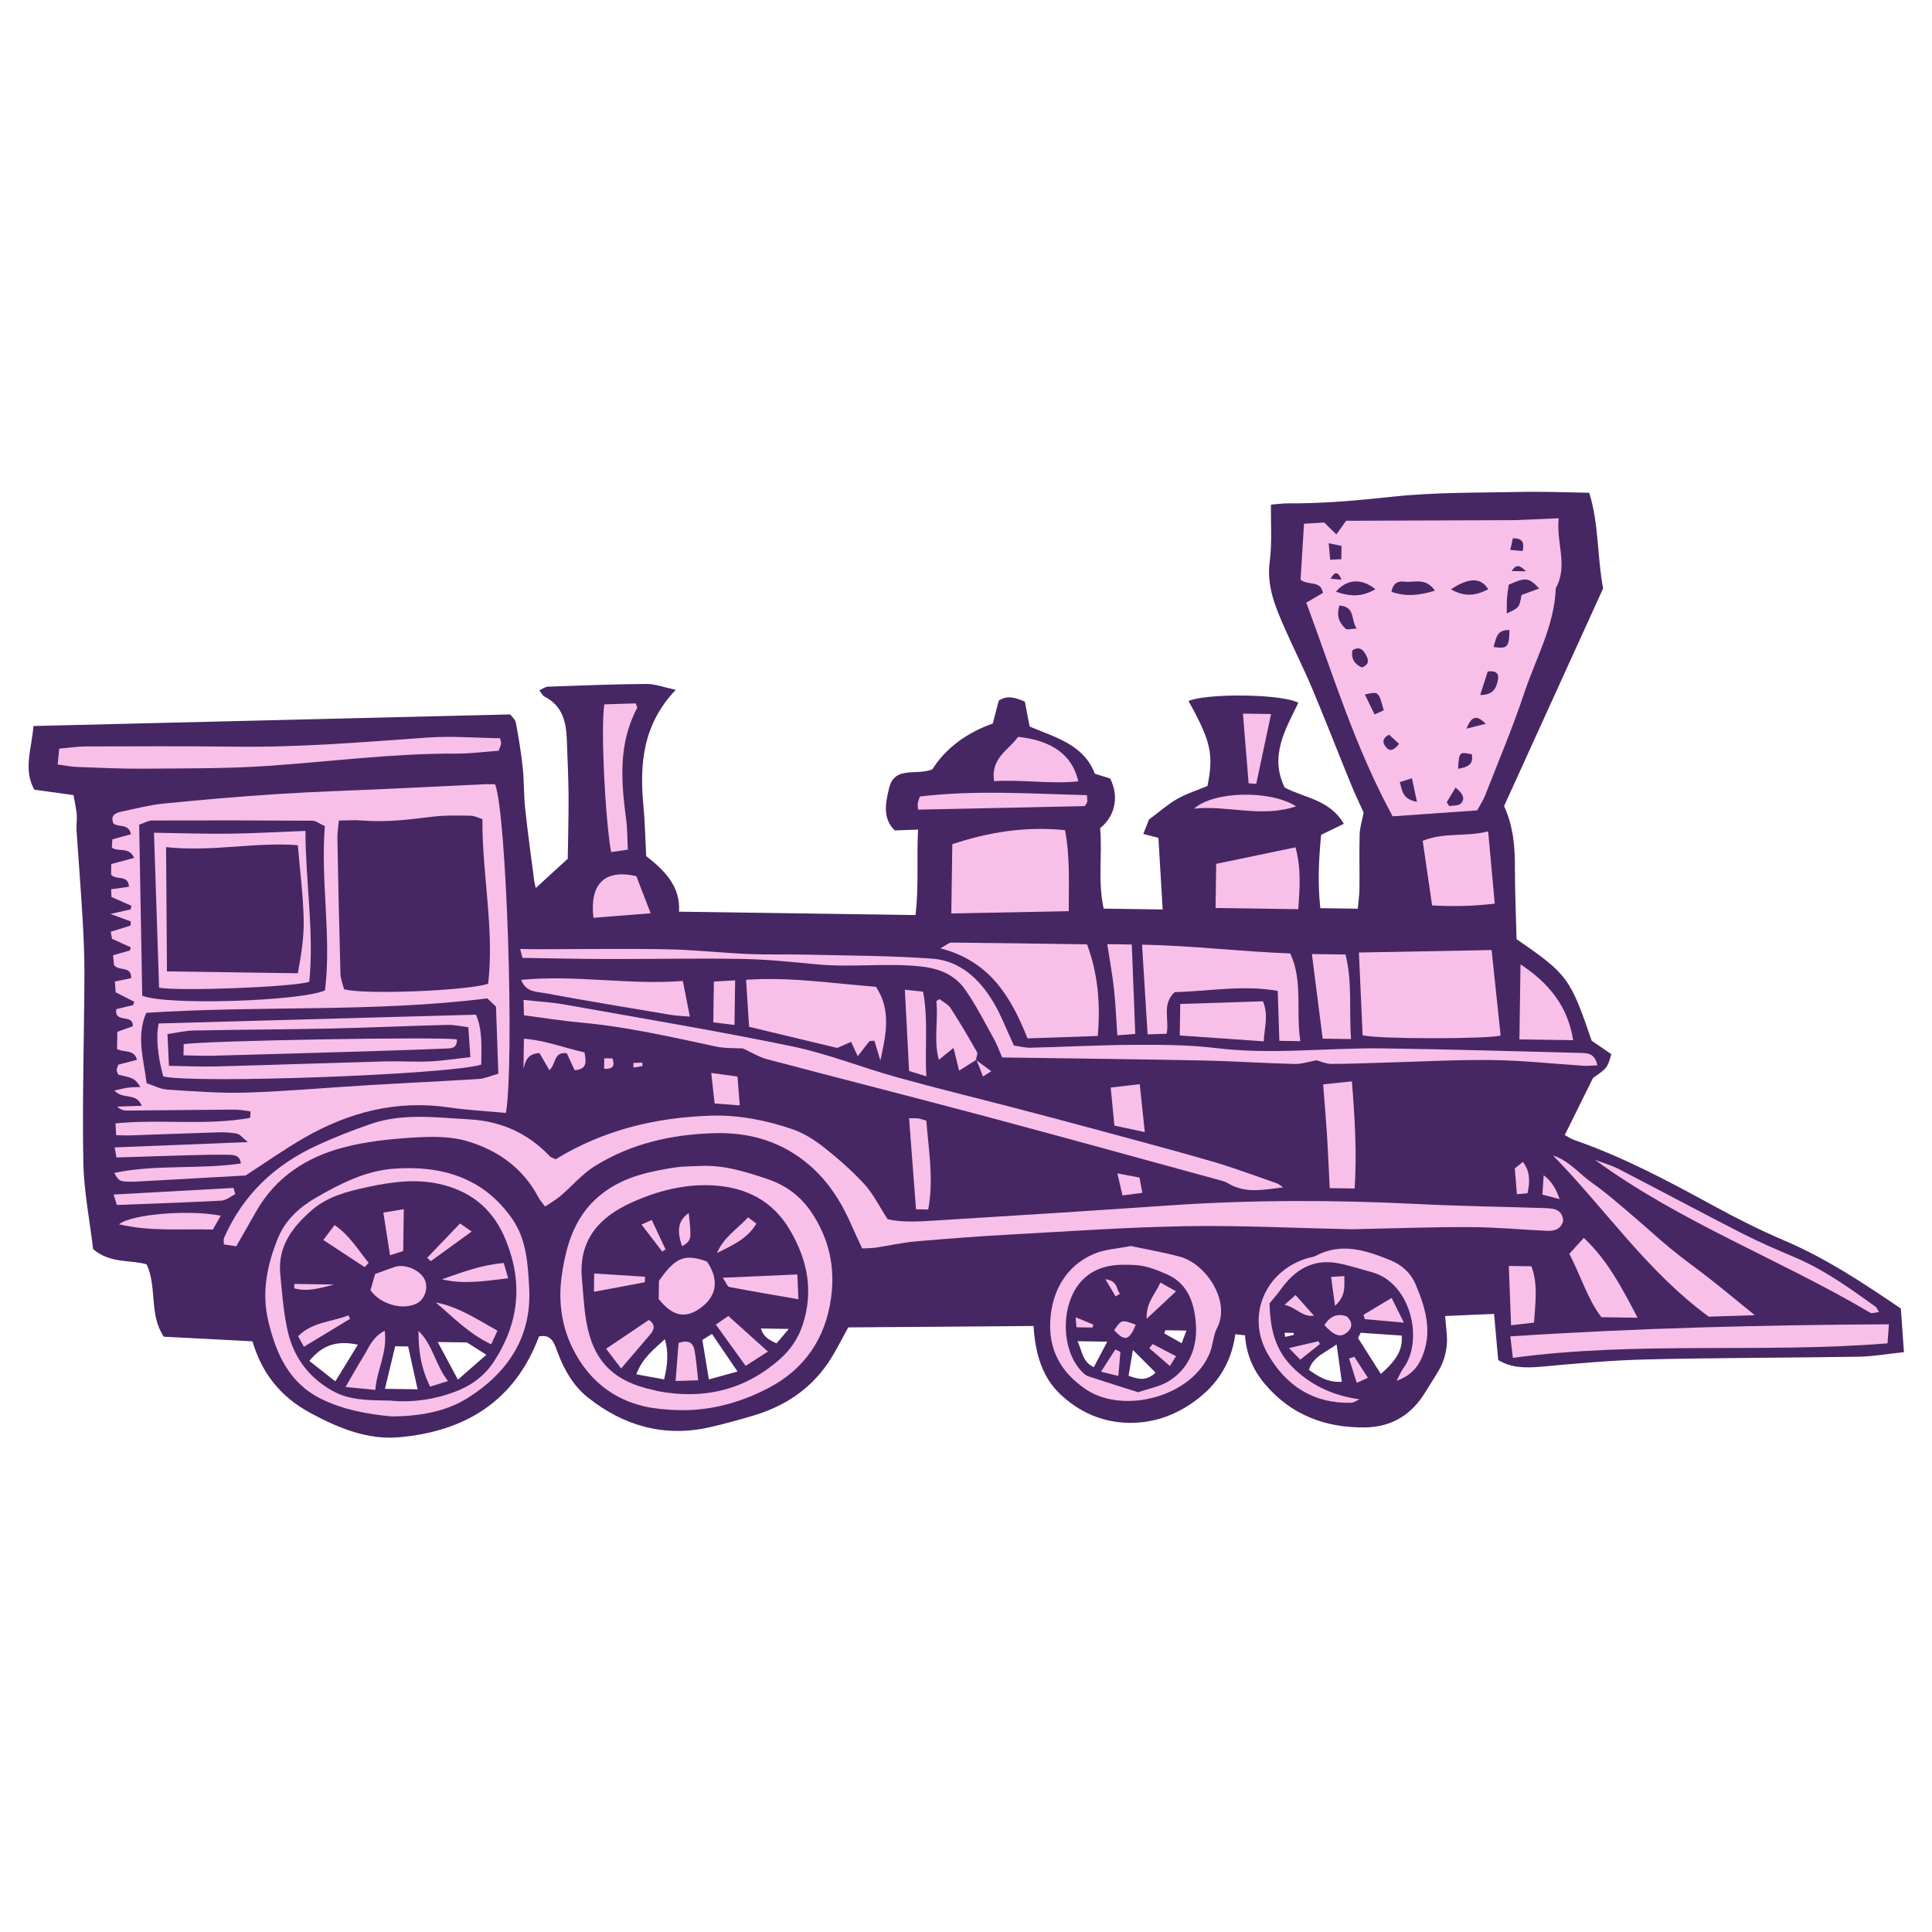 <svg version="1.1" id="svg" xmlns="http://www.w3.org/2000/svg" xmlns:xlink="http://www.w3.org/1999/xlink" x="0px" y="0px"
	 width="200px" height="200px" viewBox="0 0 200 200" enable-background="new 0 0 200 200" xml:space="preserve">
<path class="stroke" fill="#472664"  fill-rule="evenodd" clip-rule="evenodd" d="M196.775,135.46c-4.022-2.741-7.829-5.235-12.062-7.041
	c-2.515-1.071-4.968-2.308-7.368-3.618c-4.648-2.539-9.313-5.028-14.335-6.772c-0.419-0.146-0.797-0.409-1.026-0.529
	c0.964-1.948,1.84-3.717,2.922-5.905c1.499-1.06,1.499-1.06,1.895-2.468c-0.636-0.435-1.318-0.903-2.031-1.391
	c-2.214-6.487-2.505-6.888-7.776-10.51c-0.059-2.358-0.169-4.897-0.171-7.437c-0.002-2.127-0.146-4.209-1.122-6.345
	c3.396-7.461,6.842-15.034,10.254-22.534c-0.635-3.315-0.418-6.633-1.44-9.9c-2.448-0.036-4.755-0.137-7.059-0.087
	c-4.441,0.095-8.907,0.021-13.312,0.497c-3.638,0.393-7.253,0.715-10.906,0.69c-0.471-0.002-0.941,0.07-1.669,0.129
	c-0.029,2.034,0.124,3.996-0.13,5.906c-0.334,2.513,0.576,4.653,1.521,6.816c0.926,2.118,1.979,4.181,2.875,6.311
	c1.369,3.252,2.64,6.546,3.977,9.813c0.458,1.12,0.983,2.212,1.35,3.028c-0.186,0.971-0.398,1.612-0.414,2.258
	c-0.046,1.886,0.001,3.775-0.019,5.663c-0.007,0.64-0.108,1.278-0.177,2.035c-1.379-0.021-2.562-0.038-3.874-0.057
	c-0.286-2.624-0.155-5.141,0.086-7.594c0.823-0.399,1.508-0.731,2.349-1.138c-1.457-2.515-4.107-2.681-6.121-3.754
	c-1.61-3.281,0.091-6.039,1.412-8.775c-1.72-0.94-9.571-0.995-11.366-0.18c2.317,4.178,2.619,5.518,1.96,8.793
	c-1.032,0.431-2.147,0.778-3.139,1.343c-0.993,0.566-1.863,1.349-2.915,2.13c-0.158,0.4-0.369,0.933-0.59,1.489
	c0.593,0.155,1.043,0.272,1.563,0.407c0.148,2.484,0.293,4.896,0.443,7.415c-2.045-0.03-4.029-0.058-6.11-0.088
	c-0.626-2.859-0.119-5.655-0.366-8.333c1.573-1.237,1.973-3.316,1.039-5.137c-0.464-0.146-0.979-0.306-1.588-0.496
	c-1.154-3.056-4.151-3.767-6.75-4.888c-0.174-0.913-0.322-1.687-0.491-2.574c-0.978-0.412-1.82-0.702-2.705-0.099
	c-0.206,0.792-0.404,1.551-0.615,2.365c-2.649,0.939-4.844,2.502-6.255,4.74c-1.649,0.696-3.929-0.413-4.487,1.969
	c-0.346,1.479-0.712,3.104,0.599,4.359c0.838-0.03,1.535-0.054,2.406-0.085c-0.158,2.989,0.096,5.819-0.265,8.847
	c-8.216-0.119-16.24-0.233-24.481-0.352c0.164-2.568-1.428-4.227-3.399-5.755c-0.092-1.746-0.125-3.505-0.288-5.252
	c-0.401-4.286-0.068-8.365,3.347-11.959c-1.21-0.254-2.125-0.615-3.037-0.608c-3.406,0.024-6.811,0.163-10.216,0.284
	c-0.254,0.01-0.503,0.212-0.869,0.374c0.234,0.296,0.34,0.551,0.526,0.645c1.842,0.926,2.256,2.585,2.32,4.431
	c0.067,1.947,0.169,3.896,0.181,5.843c0.014,2.244-0.054,4.489-0.083,6.517c-1.198,1.097-2.214,2.028-3.309,3.031
	c-0.059-0.27-0.135-0.535-0.17-0.804c-0.319-2.473-0.665-4.943-0.93-7.424c-0.148-1.386-0.1-2.795-0.246-4.182
	c-0.166-1.568-0.418-3.131-0.712-4.681c-0.07-0.372-0.448-0.685-0.586-0.88c-16.522,0.402-32.868,0.799-49.359,1.201
	c-0.167,2.314-1.089,4.482,0.093,6.591c1.415,0.195,2.667,0.369,4.055,0.561c0.125,0.729,0.276,1.365,0.332,2.009
	c0.048,0.542-0.056,1.096-0.02,1.641c0.195,2.973,0.44,5.943,0.614,8.916c0.118,2.005,0.212,4.017,0.204,6.025
	c-0.028,6.454-0.229,12.91-0.114,19.361c0.055,3.079,0.673,6.148,1.015,9.048c1.784,1.529,3.816,1.072,5.544,1.577
	c1.097,2.374,0.22,5.164,1.771,7.489c3.027,0.156,6.043,0.314,9.178,0.476c0.991,3.355,2.941,5.756,5.95,7.392
	c2.9,1.576,5.939,2.825,9.2,2.544c6.79-0.585,11.988-3.685,14.514-10.436c1.346-0.296,1.605,0.799,1.932,1.659
	c0.684,1.803,1.619,3.46,3.117,4.649c3.724,2.958,7.937,4.16,12.66,3.082c1.54-0.352,3.067-0.775,4.581-1.231
	c3.383-1.023,6.13-2.932,7.998-5.984c0.598-0.977,1.112-2.004,1.724-3.114c6.379-0.049,12.741-0.098,19.187-0.147
	c0.158,2.745,0.849,5.259,2.76,7.062c1.926,1.816,4.312,2.926,7.087,2.964c2.269,0.032,4.312-0.593,6.206-1.813
	c2.686-1.729,4.393-4.111,4.829-7.361c0.417,0.049,0.704,0.082,1.006,0.117c0.128,1.945,0.838,3.59,2.042,5.021
	c2.696,3.204,6.225,4.546,10.326,4.512c2.543-0.022,4.58-1.088,6.014-3.217c0.51-0.758,0.964-1.552,1.458-2.319
	c0.857-1.331,1.198-2.778,1.027-4.351c-0.056-0.516-0.098-1.034-0.154-1.646c1.751-0.076,3.36-0.145,5.068-0.218
	c0.156,1.742,0.296,3.295,0.429,4.775c1.288,0.775,2.647,0.854,4.471,0.688c3.63-0.332,7.269-0.664,10.911-0.752
	c7.305-0.174,14.614-0.161,21.921-0.28c1.488-0.024,2.971-0.291,4.699-0.472C196.974,138.254,196.869,136.779,196.775,135.46z
	 M34.714,142.998c-0.953-0.75-1.771-1.394-2.686-2.114c1.36-1.677,2.876-2.135,5.021-1.685
	C36.256,140.489,35.549,141.639,34.714,142.998z M39.849,143.77c0.362-1.502,0.699-2.903,1.06-4.405
	c0.443,0.006,0.827,0.011,1.342,0.019c0.319,1.445,0.625,2.828,0.979,4.434C41.834,143.798,40.887,143.784,39.849,143.77z
	 M47.404,142.822c-0.727-1.356-1.336-2.492-2.091-3.897c1.145,0.017,1.95,0.027,3.018,0.042c0.432,0.275,1.092,0.694,2.013,1.279
	C49.342,141.124,48.492,141.868,47.404,142.822z M68.749,142.792c-1.013-0.184-1.868-0.339-2.873-0.523
	c0.607-1.675,1.819-2.591,2.957-3.641C69.226,140.022,69.108,141.32,68.749,142.792z M73.382,142.798
	c-0.245-1.485-0.457-2.769-0.674-4.084c0.341-0.216,0.583-0.369,0.993-0.629c0.832,1.225,1.633,2.402,2.646,3.894
	C75.221,142.29,74.436,142.506,73.382,142.798z M80.392,139.061c-0.767-0.345-1.358-0.658-1.624-1.533
	c0.975,0.014,1.774,0.026,2.886,0.042C81.112,138.211,80.753,138.634,80.392,139.061z M113.232,141.527
	c-1.219-0.578-1.169-1.604-1.685-2.683c1.176,0.017,1.947,0.028,3.077,0.044C114.095,139.89,113.677,140.683,113.232,141.527z
	 M116.83,142.415c0.13-0.78,0.255-1.522,0.447-2.667c0.932,0.932,1.611,1.61,2.345,2.344
	C118.659,143.014,117.835,142.78,116.83,142.415z M122.325,139.049c-0.671-0.38-1.238-0.699-1.804-1.019
	c0.04-0.107,0.081-0.213,0.12-0.32c0.685,0.009,1.369,0.019,2.182,0.031C122.652,138.191,122.531,138.51,122.325,139.049z
	 M133.029,138.397c-0.013-0.143-0.027-0.287-0.041-0.43c0.307,0.004,0.615,0.008,0.921,0.013c0.01,0.068,0.02,0.137,0.03,0.206
	C133.636,138.257,133.332,138.327,133.029,138.397z M135.495,141.804c0.448-1.38,1.636-1.732,2.87-2.628
	c0.211,1.516,0.367,2.631,0.539,3.864C137.498,143.129,136.511,142.536,135.495,141.804z M142.946,142.231
	c-0.848-1.333-1.605-2.525-2.363-3.719c0.091-0.181,0.182-0.363,0.272-0.545c1.349,0.093,2.697,0.184,4.251,0.291
	C145.25,139.966,144.252,141.065,142.946,142.231z"/>
<path fill-rule="evenodd" clip-rule="evenodd" fill="#f8bfe9" class="fill" d="M144.167,84.504c-3.913-7.184-6.181-14.698-8.942-22.114
	c0.628-0.371,1.182-0.694,1.726-1.015c-0.239-1.328-1.432-0.717-2.316-1.354c0.108-1.779,0.228-3.73,0.355-5.803
	c0.842-0.052,1.49-0.092,2.089-0.129c0.429,0.42,0.794,0.778,1.259,1.234c0.38-0.529,0.675-0.941,1.013-1.412
	c5.787-0.021,11.607-0.044,17.438-0.066c1.416-0.06,2.849-0.122,4.568-0.194c-0.283,2.551,1.003,4.896-0.302,7.232
	c-0.138,3.906-2.076,7.281-3.269,10.867c-1.189,3.573-2.665,7.053-4.035,10.566c-0.196,0.501-0.503,0.959-0.834,1.576
	C150.031,84.093,147.138,84.296,144.167,84.504z M159.338,60.921c-1.069-1.151-1.415-1.175-3.152-0.392
	c-0.061,0.453-0.145,0.921-0.179,1.393c-0.035,0.488-0.02,0.982-0.028,1.58c1.304-0.603,1.304-0.603,1.525-1.906
	C158.05,61.394,158.597,61.193,159.338,60.921z M148.545,61.147c-1-1.436-2.18-0.792-3.158-0.934
	c-0.604-0.087-1.18,0.107-1.343,1.048C145.499,61.776,146.89,61.656,148.545,61.147z M142.382,60.989
	c-1.47-1.18-2.996-1.03-4.082,0.262C139.662,61.723,140.913,61.867,142.382,60.989z M150.204,61.003
	c1.454,0.849,2.633,0.639,3.859-0.007C153.31,59.776,152.073,59.765,150.204,61.003z M138.667,62.682
	c-0.365,1.102-0.004,1.829,0.649,2.417c0.139,0.127,0.508-0.003,1.127-0.029C139.803,64.128,140.332,62.824,138.667,62.682z
	 M153.231,71.945c1.378,0.006,1.691-0.762,1.841-1.612c0.098-0.554-0.142-0.947-1.064-0.822
	C153.784,70.213,153.529,71.012,153.231,71.945z M143.241,73.537c-0.524-1.976-0.527-1.979-1.949-1.636
	c0.338,0.692,0.653,1.341,1.003,2.056C142.746,73.756,143,73.644,143.241,73.537z M156.255,65.22
	c-1.409-0.053-1.353,0.965-1.65,1.757C156.067,67.176,156.23,67.009,156.255,65.22z M146.684,83.009
	c-0.205-0.955-0.352-1.636-0.523-2.441c-0.534,0.168-0.841,0.265-1.254,0.396C145.178,81.801,145.101,82.704,146.684,83.009z
	 M139.999,67.314c-0.151,0.898,0.241,1.45,0.99,1.787c0.821-0.35,0.681-0.836,0.378-1.37
	C141.057,67.182,140.67,66.91,139.999,67.314z M150.94,79.583c1.039-0.165,1.62-0.471,1.416-1.501
	C151.052,77.821,151.052,77.821,150.94,79.583z M137.546,56.233c0.064,0.72,0.104,1.167,0.153,1.71
	c0.443-0.022,0.771-0.038,1.154-0.056c0.007-0.497,0.013-0.9,0.02-1.374C138.494,56.434,138.168,56.364,137.546,56.233z
	 M150.675,81.533c-0.333,0.555-0.62,1.033-0.906,1.513c0.087,0.134,0.174,0.268,0.261,0.4c0.402-0.074,0.931-0.015,1.18-0.251
	C151.661,82.766,151.559,82.22,150.675,81.533z M144.834,77.006c-0.395-0.364-0.741-0.682-1.046-0.962
	c-0.76,0.44-0.656,0.876-0.324,1.287C143.86,77.821,144.267,77.705,144.834,77.006z M157.622,57.042
	c0.226-1.011-0.116-1.318-1.009-1.318c-0.085,0.377-0.165,0.73-0.271,1.203C156.836,56.972,157.172,57.002,157.622,57.042z
	 M153.807,74.926c-0.997-0.988-1.467-0.774-2.001,0.503C152.589,75.231,153.079,75.109,153.807,74.926z M157.981,59.138
	c-0.657-0.625-1.021-0.773-1.498-0.021C156.979,59.124,157.339,59.129,157.981,59.138z M138.869,60.008
	c-0.311-0.78-0.667-0.947-1.118-0.098C138.211,59.951,138.54,59.979,138.869,60.008z"/>
<path fill-rule="evenodd" clip-rule="evenodd" fill="#f8bfe9" class="fill" d="M25.939,115.056c-0.548-0.067-1.096-0.194-1.643-0.19
	c-3.714,0.02-7.427,0.07-11.141,0.1c-0.336,0.003-0.673-0.072-1.017-0.411c0.787-0.026,1.572-0.051,2.533-0.083
	c-0.581-1.429-1.945-0.594-2.829-1.581c0.627-0.136,1.025-0.247,1.431-0.3c0.392-0.052,0.791-0.041,1.271-0.062
	c-0.618-0.891-0.618-0.891-2.298-1.28c-0.054-0.143-0.163-0.306-0.167-0.471c-0.004-0.169,0.096-0.341,0.167-0.565
	c0.625-0.163,1.258-0.328,1.938-0.505c-0.304-1.113-1.326-0.72-2.066-1.109c0.007-0.533,0.016-1.115,0.025-1.787
	c0.542-0.195,1.088-0.393,1.602-0.578c0.073-1.349-1.943-0.237-1.71-1.768c0.545-0.13,1.146-0.275,1.747-0.419
	c0.035-0.117,0.071-0.231,0.106-0.349c-0.593-0.303-1.186-0.604-1.918-0.979c-0.018-0.269-0.044-0.656-0.074-1.113
	c0.619-0.13,1.137-0.236,1.689-0.352c0.01-1.327-1.287-0.663-1.784-1.361c-0.022-0.218-0.055-0.564-0.098-1.001
	c0.632-0.181,1.187-0.339,1.74-0.499c0.033-0.109,0.066-0.219,0.1-0.327c-0.604-0.273-1.206-0.545-1.951-0.882
	c-0.022-0.131-0.071-0.406-0.126-0.728c0.73-0.228,1.384-0.433,2.039-0.637c0.013-0.144,0.026-0.288,0.039-0.431
	c-0.618-0.229-1.235-0.456-2.115-0.779c0.837-0.188,1.462-0.328,2.086-0.467c0.032-0.124,0.063-0.249,0.094-0.373
	c-0.649-0.287-1.298-0.572-2.068-0.912c-0.007-0.157-0.019-0.441-0.034-0.802c0.643-0.089,1.221-0.171,1.848-0.26
	c-0.093-1.292-1.321-0.642-1.853-1.251c0.004-0.329,0.01-0.727,0.016-1.102c0.816-0.219,1.534-0.411,2.376-0.636
	c-0.57-1.197-1.574-0.565-2.315-1.055c0.015-0.244,0.034-0.568,0.052-0.862c0.705-0.194,1.315-0.362,1.928-0.53
	c-0.254-1.16-1.283-0.669-1.82-1.122c-0.326-0.819,0.188-1.086,0.846-1.221c1.431-0.295,2.855-0.681,4.302-0.825
	c3.937-0.393,7.879-0.738,11.827-0.993c3.885-0.251,7.779-0.366,11.668-0.547c3.28-0.153,6.56-0.318,9.84-0.471
	c0.357-0.018,0.717,0.006,1.032,0.011c1.181,2.951,2.016,28.424,1.125,34.017c-1.96-0.184-3.945-0.28-5.903-0.569
	c-5.421-0.796-10.389,0.496-15.043,3.184c-1.992,1.149-3.877,2.482-6.012,3.863c-3.464,0.193-7.226,0.411-10.988,0.612
	c-0.607,0.032-1.23,0.065-1.822-0.039c-0.309-0.052-0.566-0.402-0.784-0.842c4.359-0.904,8.748-0.345,13.105-0.973
	c-0.066-0.854-0.71-0.895-1.301-0.904c-1.217-0.019-2.436,0.004-3.653,0.038c-2.611,0.07-5.222,0.16-7.921,0.243
	c-0.074-0.417-0.12-0.678-0.185-1.043c4.54-0.18,8.941-0.356,13.789-0.549c-0.575-0.463-0.822-0.813-1.126-0.874
	c-0.651-0.128-1.332-0.155-1.998-0.134c-2.981,0.088-5.962,0.211-8.944,0.312c-0.476,0.017-0.953-0.01-1.567-0.019
	c-0.024-0.412-0.043-0.74-0.07-1.223c4.688-0.462,9.367,0.259,13.939-0.572C25.906,115.5,25.922,115.278,25.939,115.056z
	 M50.534,101.836c0.657-5.61-0.626-11.227-0.595-17.039c-0.341-0.103-0.789-0.349-1.24-0.355c-1.333-0.021-2.683-0.055-4,0.111
	c-2.414,0.304-4.817,0.586-7.257,0.381c-0.756-0.064-1.523,0.003-2.363,0.01c-0.066,0.758-0.163,1.295-0.152,1.83
	c0.089,4.674,0.185,9.35,0.317,14.023c0.016,0.57,0.257,1.134,0.369,1.6C37.524,102.996,48.381,102.569,50.534,101.836z
	 M15.177,112.128c0.76,0.248,1.431,0.622,2.125,0.666c2.729,0.172,5.471,0.396,8.199,0.311c4.253-0.136,8.499-0.523,12.749-0.777
	c3.766-0.225,7.534-0.393,11.299-0.633c0.631-0.041,1.246-0.324,2.038-0.541c-0.082-2.36-0.16-4.578-0.242-6.95
	c-0.227-0.216-0.572-0.541-0.899-0.851c-11.744,1.468-23.513,0.72-35.311,1.495C14.079,107.328,14.888,109.669,15.177,112.128z
	 M14.407,85.373c0.108,6.074,0.213,11.946,0.317,17.701c2.482,1.029,16.349,0.58,18.921-0.547
	c0.684-5.631-0.477-11.311-0.015-17.006c-0.539-0.243-0.915-0.559-1.294-0.562c-5.533-0.037-11.065-0.041-16.599-0.021
	C15.347,84.938,14.956,85.186,14.407,85.373z"/>
<path fill-rule="evenodd" clip-rule="evenodd" fill="#f8bfe9" class="fill" d="M57.521,120.004c4.992-3.051,10.404-4.331,16.067-4.51
	c2.861-0.09,5.711,0.469,8.426,1.396c1.183,0.404,2.312,1.119,3.303,1.9c1.479,1.166,2.904,2.431,4.178,3.813
	c0.882,0.959,1.471,2.188,2.386,3.599c1.447,0.369,3.27,0.249,5.072,0.138c8.016-0.492,16.031-0.999,24.042-1.553
	c8.575-0.59,17.148-0.579,25.729-0.149c4.374,0.219,8.755,0.279,13.133,0.421c0.936,0.032,1.887,0.081,1.964,1.342
	c-0.272,0.92-0.979,1.048-1.748,1.012c-2.613-0.127-5.226-0.37-7.839-0.384c-3.712-0.021-7.424,0.122-11.135,0.196
	c-0.425,0.009-0.85,0.036-1.273,0.027c-5.66-0.119-11.324-0.409-16.981-0.317c-6.083,0.099-12.161,0.529-18.238,0.863
	c-3.277,0.18-6.552,0.426-9.821,0.712c-1.387,0.123-2.755,0.438-4.135,0.645c-0.413,0.062-0.836,0.053-1.398,0.084
	c-0.357-0.772-0.724-1.526-1.055-2.294c-1.025-2.376-2.356-4.537-4.327-6.259c-2.853-2.491-6.21-3.49-9.952-3.38
	c-4.395,0.13-8.584,1.069-12.338,3.406c-1.317,0.819-2.363,2.074-3.561,3.094c-0.472,0.402-1.025,0.711-1.589,1.095
	c-0.324-0.434-0.539-0.653-0.674-0.913c-1.589-3.061-4.23-4.92-7.394-5.856c-1.755-0.518-3.739-0.486-5.599-0.369
	c-2.42,0.151-4.879,0.405-7.214,1.022c-3.814,1.007-7.01,3.063-9.029,6.62c-0.662,1.164-1.328,2.323-2.064,3.613
	c-0.401-0.061-0.842-0.128-1.284-0.195c0.004-0.312-0.047-0.512,0.017-0.661c1.939-4.452,5.238-7.566,9.595-9.578
	c1.82-0.841,3.698-1.572,5.593-2.228c3.321-1.148,6.744-0.665,10.146-0.484c3.315,0.176,6.123,1.42,8.407,3.839
	C57.046,119.833,57.25,119.873,57.521,120.004z"/>
<path fill-rule="evenodd" clip-rule="evenodd" fill="#f8bfe9" class="fill" d="M72.323,120.708c2.482-0.158,4.776,0.558,7.102,1.337
	c2.02,0.677,3.542,1.868,4.66,3.578c1.717,2.628,2.382,5.49,1.957,8.672c-0.571,4.266-2.757,7.426-6.446,9.369
	c-2.785,1.464-5.854,2.351-9.087,2.317c-0.728-0.008-1.458-0.054-2.184-0.128c-4.227-0.426-7.297-2.67-9.102-6.389
	c-1.084-2.233-1.432-4.781-1.087-7.298c0.472-3.442,1.459-6.644,4.493-8.824c2.205-1.586,4.746-2.102,7.334-2.499
	C70.739,120.725,71.536,120.749,72.323,120.708z M60.215,132.104c0.155,1.571,0.212,3.161,0.482,4.711
	c0.719,4.112,2.833,6.21,6.971,7.084c0.179,0.037,0.353,0.096,0.532,0.13c4.721,0.868,8.946-0.144,12.566-3.361
	c1.109-0.986,1.904-2.188,2.361-3.63c1.085-3.425,0.468-6.56-1.305-9.625c-1.796-3.107-4.571-4.493-7.955-4.697
	c-2.956-0.18-5.814,0.559-8.506,1.778C62.124,125.963,59.986,128.225,60.215,132.104z"/>
<path fill-rule="evenodd" clip-rule="evenodd" fill="#f8bfe9" class="fill" d="M165.358,110.284c-0.599,0.022-1,0.071-1.396,0.046
	c-3.158-0.201-6.313-0.556-9.472-0.593c-3.833-0.045-7.667,0.173-11.5,0.276c-1.744,0.048-3.489,0.128-5.232,0.121
	c-0.514-0.003-1.025-0.254-1.471-0.373c-0.78,0.138-1.537,0.4-2.286,0.381c-3.162-0.079-6.321-0.296-9.483-0.36
	c-6.566-0.134-13.134-0.202-19.7-0.299c-0.301-0.003-0.601-0.008-1.073-0.015c-0.281-0.639-0.518-1.314-0.861-1.931
	c-0.974-1.742-1.871-3.544-3.024-5.163c-1.111-1.561-2.827-2.17-4.753-2.352c-3.505-0.333-7.016,0.139-10.518-0.191
	c-2.598-0.246-5.202-0.519-7.807-0.563c-4.666-0.08-9.335,0.02-14.002,0.01c-2.849-0.005-5.698-0.074-8.692-0.118
	c-0.025-0.096-0.097-0.366-0.245-0.922c0.739,0.01,1.321,0.027,1.902,0.026c4.438-0.003,8.878-0.074,13.314,0.007
	c2.792,0.052,5.578,0.369,8.371,0.487c2.052,0.088,4.11,0.019,6.164,0.069c4.31,0.104,8.628,0.099,12.924,0.414
	c2.861,0.21,4.867,2.099,6.298,4.477c0.81,1.345,1.363,2.844,2.145,4.513c0.469,0.064,1.104,0.242,1.735,0.228
	c3.589-0.083,7.176-0.284,10.763-0.299c2.796-0.012,5.618-0.004,8.386,0.335c5.788,0.709,11.555-0.042,17.327,0.035
	c6.815,0.091,13.629,0.298,20.442,0.469C164.316,109.019,165.095,109.001,165.358,110.284z"/>
<path fill-rule="evenodd" clip-rule="evenodd" fill="#f8bfe9" class="fill" d="M132.828,122.915c-1.979,0.236-3.905,0.676-5.695-0.419
	c-0.304-0.186-0.677-0.271-1.029-0.367c-8.037-2.195-16.067-4.422-24.118-6.571c-7.521-2.008-15.068-3.918-22.594-5.912
	c-0.829-0.22-1.589-0.702-2.492-1.111c-0.805-0.052-1.823,0.006-2.784-0.198c-4.636-0.988-9.251-2.057-13.99-2.481
	c-1.934-0.174-3.853-0.488-5.883-0.752c-0.019-0.609-0.032-1.051-0.048-1.595c1.524,0.168,2.911,0.242,4.267,0.484
	c7.849,1.399,15.716,2.71,23.521,4.321c3.675,0.76,7.208,2.186,10.837,3.195c4.042,1.125,8.12,2.116,12.18,3.174
	c2.588,0.675,5.173,1.354,7.755,2.053c4.225,1.144,8.459,2.26,12.664,3.478c2.272,0.658,4.493,1.497,6.73,2.271
	C132.396,122.57,132.603,122.769,132.828,122.915z"/>
<path fill-rule="evenodd" clip-rule="evenodd" fill="#f8bfe9" class="fill" d="M154.411,98.347c0.328,3.102,0.63,5.977,0.934,8.846
	c-1.084,0.369-12.556,0.397-14.286-0.019c-0.124-2.741-0.25-5.557-0.386-8.569C145.35,98.517,149.794,98.433,154.411,98.347z"/>
<path fill-rule="evenodd" clip-rule="evenodd" fill="#f8bfe9" class="fill" d="M40.571,146.628c-2.553-0.236-4.988-0.682-7.271-1.79
	c-3.416-1.659-4.746-4.77-5.542-8.15c-0.69-2.935-0.096-5.82,1.038-8.569c0.772-1.875,2.282-3.2,3.965-4.167
	c2.475-1.421,5.07-2.75,7.98-2.966c4.959-0.37,9.327,0.91,12.303,5.218c1.474,2.133,1.608,4.695,1.737,7.18
	c0.266,5.093-2.299,8.782-6.375,11.343C46.098,146.177,43.297,146.611,40.571,146.628z M40.421,144.99
	c2.146,0.219,4.659-0.075,7.074-1.075c1.505-0.624,2.738-1.59,3.626-2.952c2.573-3.942,3.048-8.064,1.276-12.5
	c-1.231-3.083-3.353-4.979-6.518-5.804c-2.676-0.699-5.323-0.32-7.946,0.25c-2.021,0.439-4.048,0.964-5.664,2.374
	c-1.989,1.733-3.524,3.735-3.257,6.58c0.175,1.874,0.322,3.765,0.697,5.604c0.57,2.799,2.052,4.982,4.616,6.462
	C36.135,144.973,38.038,144.948,40.421,144.99z"/>
<path fill-rule="evenodd" clip-rule="evenodd" fill="#f8bfe9" class="fill" d="M113.639,107.245c-2.368,0.082-4.708,0.161-7.27,0.249
	c-1.67-4.192-3.85-8.004-9.031-9.323c0.62-0.33,0.89-0.599,1.156-0.596c4.605,0.041,9.21,0.112,14.034,0.183
	C113.634,100.711,113.939,103.841,113.639,107.245z"/>
<path fill-rule="evenodd" clip-rule="evenodd" fill="#f8bfe9" class="fill" d="M98.479,94.562c0.036-2.51,0.068-4.737,0.103-7.171
	c3.76-1.253,7.579-1.868,11.671-1.453c0.525,2.774,0.382,5.465,0.383,8.388C106.56,94.405,102.642,94.481,98.479,94.562z"/>
<path fill-rule="evenodd" clip-rule="evenodd" fill="#f8bfe9" class="fill" d="M51.767,76.422c0.047,0.237,0.127,0.414,0.102,0.573
	c-0.036,0.226-0.15,0.44-0.256,0.725c-1.483,0.105-2.931,0.299-4.379,0.293c-6.521-0.03-12.981,0.822-19.47,1.27
	c-4.302,0.297-8.63,0.253-12.948,0.29c-2.312,0.019-4.625-0.099-6.937-0.184c-0.59-0.022-1.177-0.151-1.908-0.25
	c0.057-0.594,0.099-1.037,0.158-1.643c1.004-0.083,1.899-0.222,2.794-0.225c5.174-0.012,10.346-0.039,15.519,0.024
	c6.643,0.084,13.248-0.483,19.864-0.947C46.773,76.176,49.266,76.387,51.767,76.422z"/>
<path fill-rule="evenodd" clip-rule="evenodd" fill="#f8bfe9" class="fill" d="M121.604,102.703c-1.354,1.263-0.547,2.763-0.83,4.312
	c-0.562,0.018-1.176,0.037-1.974,0.061c-0.193-3.109-0.375-6.049-0.576-9.287c5.215,0.102,10.189,0.72,15.341,0.908
	c1.347,2.899,0.555,5.973,1.049,9.081c-0.823-0.011-1.436-0.02-2.175-0.03c-0.057-1.751-0.111-3.421-0.169-5.174
	C128.586,101.938,125.053,102.624,121.604,102.703z"/>
<path fill-rule="evenodd" clip-rule="evenodd" fill="#f8bfe9" class="fill" d="M90.004,107.778c-0.354,0.455-0.708,0.911-1.211,1.559
	c-0.259-0.561-0.437-0.942-0.688-1.484c-0.455,0.201-0.918,0.404-1.439,0.631c-2.933-0.705-5.935-1.425-9.12-2.191
	c-0.097-1.515-0.196-3.062-0.312-4.865c4.567-0.314,8.923,0.375,13.446,0.726c1.614,2.418,1.031,5.002,0.456,7.634
	c-0.207-0.685-0.412-1.372-0.618-2.058C90.348,107.745,90.175,107.762,90.004,107.778z"/>
<path fill-rule="evenodd" clip-rule="evenodd" fill="#f8bfe9" class="fill" d="M195.541,137.089c-0.062,0.854-0.1,1.357-0.145,1.974
	c-12.951,1.05-25.845-0.248-38.787,1.501c-0.094-0.813-0.161-1.382-0.259-2.223C169.457,137.478,182.403,137.161,195.541,137.089z"
	/>
<path fill-rule="evenodd" clip-rule="evenodd" fill="#f8bfe9" class="fill" d="M117.052,128.986c1.668,0.356,3.405,0.653,5.101,1.11
	c2.682,0.72,5.296,4.604,3.83,7.401c-0.381,0.728-0.401,1.637-0.695,2.422c-1.746,4.667-8.982,6.542-12.874,3.907
	c-2.734-1.852-3.881-4.255-3.684-7.205c0.198-2.951,1.579-5.547,4.499-6.813C114.366,129.317,115.692,129.265,117.052,128.986z
	 M117.825,144.124c1.145-0.398,2.253-0.587,3.141-1.132c2.107-1.294,2.97-3.46,2.84-5.765c-0.117-2.097-0.705-4.273-2.944-5.282
	c-1.041-0.469-2.178-0.917-3.295-0.984c-1.985-0.119-3.98-0.047-5.554,1.588c-2.237,2.326-2.264,7.214,0.044,9.5
	c0.17,0.167,0.367,0.349,0.585,0.421C114.354,143.033,116.076,143.569,117.825,144.124z"/>
<path fill-rule="evenodd" clip-rule="evenodd" fill="#f8bfe9" class="fill" d="M131.423,134.924c0.068,2.66,0.574,4.948,2.612,6.833
	c1.937,1.792,4.089,2.73,6.702,3.097c-0.291,0.127-0.581,0.356-0.875,0.362c-3.926,0.087-6.77-1.782-8.646-5.095
	c-2.221-3.918-0.26-8.519,4.088-9.863c0.289-0.09,0.615-0.104,0.876-0.242c2.668-1.431,5.198-0.59,7.725,0.431
	c1.247,0.503,2.155,1.346,2.676,2.594c1.03,2.462,1.745,4.954,0.568,7.578c-0.46,1.022-1.171,1.801-2.574,2.331
	c0.309-0.593,0.437-0.956,0.659-1.249c2.211-2.907,0.824-8.91-3.213-10.003c-1.17-0.316-2.326-0.706-3.514-0.929
	c-2.584-0.485-4.465,0.671-5.925,2.713C132.233,133.971,131.829,134.423,131.423,134.924z"/>
<path fill-rule="evenodd" clip-rule="evenodd" fill="#f8bfe9" class="fill" d="M181.657,136.148c-1.902,0.062-3.459,0.11-4.771,0.152
	c-6.456-4.744-10.75-11.213-16.121-16.686c1.665,0.531,2.734,1.918,4.093,2.871c1.441,1.009,2.764,2.19,4.112,3.327
	c1.347,1.136,2.63,2.347,3.994,3.461c1.365,1.117,2.808,2.14,4.194,3.231C178.537,133.591,179.886,134.711,181.657,136.148z"/>
<path fill-rule="evenodd" clip-rule="evenodd" fill="#f8bfe9" class="fill" d="M154.053,86.062c0.246,2.688,0.454,4.973,0.683,7.483
	c-2.134,0.258-4.21,0.305-6.486,0.187c-0.328-2.252-0.64-4.399-0.973-6.688C149.503,86.129,151.779,86.657,154.053,86.062z"/>
<path fill-rule="evenodd" clip-rule="evenodd" fill="#f8bfe9" class="fill" d="M125.9,89.426c2.769-0.577,5.373-1.12,8.211-1.711
	c0.592,2.149,0.445,4.204,0.285,6.404c-2.914-0.042-5.679-0.081-8.562-0.124C125.855,92.502,125.876,91.079,125.9,89.426z"/>
<path fill-rule="evenodd" clip-rule="evenodd" fill="#f8bfe9" class="fill" d="M70.685,101.546c0.254,1.286,0.463,2.349,0.728,3.69
	c-0.724-0.062-1.354-0.072-1.971-0.176c-4.379-0.734-8.761-1.456-13.126-2.265c-0.791-0.146-1.847-0.062-2.369-1.361
	C59.643,100.888,65.144,101.99,70.685,101.546z"/>
<path fill-rule="evenodd" clip-rule="evenodd" fill="#f8bfe9" class="fill" d="M165.119,120.072c0.82,0.312,1.679,0.547,2.454,0.947
	c4.256,2.2,8.478,4.466,12.743,6.648c1.782,0.912,3.626,1.708,5.472,2.487c3.05,1.29,5.708,3.209,8.372,5.12
	c0.128,0.092,0.187,0.282,0.355,0.554c-0.381,0.031-0.727,0.174-0.919,0.06C184.256,130.362,173.977,126.551,165.119,120.072z"/>
<path fill-rule="evenodd" clip-rule="evenodd" fill="#f8bfe9" class="fill" d="M64.994,87.955c-0.725,0.107-1.232,0.182-1.737,0.256
	c-0.635-3.676-1.077-12.987-0.696-15.297c1.067-0.035,2.18-0.068,3.248-0.101c0.089,0.263,0.188,0.404,0.151,0.473
	c-1.971,3.691-1.665,7.599-1.142,11.538C64.951,85.819,64.936,86.834,64.994,87.955z"/>
<path fill-rule="evenodd" clip-rule="evenodd" fill="#f8bfe9" class="fill" d="M130.821,107.801c-3.016-0.212-5.775-0.405-8.692-0.61
	c0.016-1.1,0.03-2.082,0.047-3.26c2.955-0.097,5.769-0.188,8.568-0.279C131.338,105.15,130.888,106.361,130.821,107.801z"/>
<path fill-rule="evenodd" clip-rule="evenodd" fill="#f8bfe9" class="fill" d="M140.232,123.033c-0.919-0.013-1.675-0.023-2.579-0.037
	c-0.092-1.841-0.162-3.577-0.271-5.309c-0.111-1.75-0.261-3.5-0.408-5.436c0.998-0.104,1.864-0.194,2.975-0.309
	C140.248,115.73,140.476,119.312,140.232,123.033z"/>
<path fill-rule="evenodd" clip-rule="evenodd" fill="#f8bfe9" class="fill" d="M139.853,107.563c-1.141-0.017-1.965-0.028-2.931-0.042
	c-0.371-2.911-0.733-5.747-1.116-8.758c1.238,0.018,2.294,0.033,3.48,0.049C140.002,101.608,139.649,104.487,139.853,107.563z"/>
<path fill-rule="evenodd" clip-rule="evenodd" fill="#f8bfe9" class="fill" d="M102.905,80.864c-0.365-2.429,1.551-3.229,2.484-4.585
	c3.491,0.363,5.626,1.87,6.234,4.605C108.722,81.186,105.873,80.686,102.905,80.864z"/>
<path fill-rule="evenodd" clip-rule="evenodd" fill="#f8bfe9" class="fill" d="M157.402,99.825c3.001,1.993,4.893,4.361,5.452,7.853
	c-1.947-0.028-3.713-0.053-5.564-0.08C157.328,104.97,157.363,102.542,157.402,99.825z"/>
<path fill-rule="evenodd" clip-rule="evenodd" fill="#f8bfe9" class="fill" d="M162.458,129.793c0.565-0.625,1.005-1.108,1.495-1.647
	c2.475,2.317,3.956,5.196,5.571,8.264c-1.313-0.019-2.427-0.035-3.751-0.054C164.351,134.485,163.645,132.089,162.458,129.793z"/>
<path fill-rule="evenodd" clip-rule="evenodd" fill="#f8bfe9" class="fill" d="M95.045,83.814c-0.021-0.289-0.062-0.469-0.041-0.643
	c0.02-0.173,0.099-0.339,0.219-0.715c5.72-0.692,11.494-0.288,17.294-0.143c0.021,0.346,0.055,0.518,0.033,0.685
	c-0.013,0.108-0.107,0.204-0.245,0.449C106.663,83.566,100.938,83.688,95.045,83.814z"/>
<path fill-rule="evenodd" clip-rule="evenodd" fill="#f8bfe9" class="fill" d="M67.353,94.542c-2.229,0.177-4.08,0.322-5.921,0.468
	c-0.403-3.514,1.155-5.062,4.44-4.312C66.288,91.779,66.76,93.002,67.353,94.542z"/>
<path fill-rule="evenodd" clip-rule="evenodd" fill="#f8bfe9" class="fill" d="M117.521,107.031c-0.717,0.055-1.229,0.094-1.857,0.144
	c-0.117-1.686-0.176-3.244-0.345-4.789c-0.164-1.497-0.441-2.982-0.696-4.647c0.909,0.013,1.648,0.022,2.54,0.036
	C117.282,100.871,117.399,103.879,117.521,107.031z"/>
<path fill-rule="evenodd" clip-rule="evenodd" fill="#f8bfe9" class="fill" d="M101.071,109.708c-0.563,0.357-1.127,0.712-1.785,1.127
	c-0.163-0.661-0.335-1.363-0.577-2.352c-0.648,0.524-1.042,0.842-1.524,1.23c-0.556-2.067-0.03-4.087-0.258-6.086
	c0.113-0.066,0.227-0.133,0.339-0.2c0.391,0.312,0.893,0.55,1.15,0.948c0.958,1.479,1.85,3.001,2.721,4.534
	c0.106,0.188-0.07,0.535-0.115,0.809L101.071,109.708z"/>
<path fill-rule="evenodd" clip-rule="evenodd" fill="#f8bfe9" class="fill" d="M156.425,137.192c-0.083-2.18-0.155-4.09-0.233-6.142
	c0.883,0.012,1.577,0.023,2.338,0.033c0.706,1.873,0.403,3.782,0.27,5.831C158.123,136.992,157.419,137.076,156.425,137.192z"/>
<path fill-rule="evenodd" clip-rule="evenodd" fill="#f8bfe9" class="fill" d="M95.891,111.421c-0.779-0.242-1.229-0.381-1.782-0.555
	c-0.144-2.767-0.287-5.506-0.438-8.407c0.72,0.075,1.234,0.129,1.883,0.197C96.106,105.53,95.728,108.343,95.891,111.421z"/>
<path fill-rule="evenodd" clip-rule="evenodd" fill="#f8bfe9" class="fill" d="M94.106,115.758c0.465,0.006,0.708-0.014,0.944,0.021
	c0.233,0.033,0.458,0.123,0.842,0.234c0.239,3.04,0.781,6.075,0.198,9.194c-0.45-0.006-0.783-0.011-1.264-0.019
	C94.587,122.053,94.353,118.997,94.106,115.758z"/>
<path fill-rule="evenodd" clip-rule="evenodd" fill="#f8bfe9" class="fill" d="M22.847,125.85c-0.324,0.572-0.556,0.979-0.812,1.434
	c-3.221-0.097-6.418,0.23-9.717-0.546C13.628,125.673,19.645,125.204,22.847,125.85z"/>
<path fill-rule="evenodd" clip-rule="evenodd" fill="#f8bfe9" class="fill" d="M24.358,123.612c-0.479,0.236-0.949,0.651-1.439,0.677
	c-3.575,0.192-7.153,0.307-10.82,0.449c-0.086-0.272-0.168-0.536-0.339-1.079c4.239-0.234,8.325-0.46,12.412-0.687
	C24.234,123.187,24.295,123.4,24.358,123.612z"/>
<path fill-rule="evenodd" clip-rule="evenodd" fill="#f8bfe9" class="fill" d="M134.175,83.471c-3.609,1.216-7.101-0.134-10.57,0.242
	C125.684,81.861,131.534,81.783,134.175,83.471z"/>
<path fill-rule="evenodd" clip-rule="evenodd" fill="#f8bfe9" class="fill" d="M117.987,112.233c0.18,1.709,0.334,3.18,0.521,4.962
	c-1.222-0.26-2.127-0.453-3.146-0.671c-0.13-1.335-0.25-2.565-0.383-3.941C116.016,112.463,116.839,112.368,117.987,112.233z"/>
<path fill-rule="evenodd" clip-rule="evenodd" fill="#f8bfe9" class="fill" d="M128.668,73.874c0.87,0.012,1.803,0.026,2.913,0.042
	c-0.514,2.422-1.014,4.777-1.534,7.229c-0.24-0.017-0.572-0.042-0.792-0.057C129.056,78.626,128.866,76.309,128.668,73.874z"/>
<path fill-rule="evenodd" clip-rule="evenodd" fill="#f8bfe9" class="fill" d="M59.486,110.786c-0.288-0.624-0.559-1.209-0.808-1.748
	c-1.38-0.219-1.097,1.144-1.81,1.739c-0.363-0.626-0.695-1.201-1.018-1.757c-1.18,0.03-1.458,0.766-1.66,1.628
	c0.015-0.976,0.028-1.952,0.045-3.123c2.248,0.174,4.203,0.963,6.277,1.422C60.65,109.843,60.864,110.686,59.486,110.786z"/>
<path fill-rule="evenodd" clip-rule="evenodd" fill="#f8bfe9" class="fill" d="M73.841,105.834c0.022-1.507,0.04-2.765,0.06-4.228
	c0.68-0.038,1.362-0.075,2.2-0.122c-0.023,1.605-0.043,3.027-0.066,4.622C75.318,106.017,74.689,105.939,73.841,105.834z"/>
<path fill-rule="evenodd" clip-rule="evenodd" fill="#f8bfe9" class="fill" d="M76.345,111.445c0.081,1.025,0.149,1.895,0.235,2.985
	c-0.946-0.074-1.688-0.131-2.604-0.201c-0.114-1.031-0.215-1.945-0.349-3.157C74.696,111.22,75.474,111.325,76.345,111.445z"/>
<path fill-rule="evenodd" clip-rule="evenodd" fill="#f8bfe9" class="fill" d="M141.147,136.107c0.896-0.537,1.792-1.072,2.915-1.743
	c0.416,0.838,0.759,1.53,1.268,2.555c-1.606-0.142-2.824-0.249-4.042-0.358C141.24,136.41,141.194,136.258,141.147,136.107z"/>
<path fill-rule="evenodd" clip-rule="evenodd" fill="#f8bfe9" class="fill" d="M118.254,123.482c-0.73,0.096-1.337,0.176-2.056,0.271
	c-0.177-0.767-0.317-1.375-0.527-2.289c0.902,0.174,1.562,0.301,2.292,0.442C118.061,122.434,118.142,122.871,118.254,123.482z"/>
<path fill-rule="evenodd" clip-rule="evenodd" fill="#f8bfe9" class="fill" d="M137.095,137.172c0.632-0.954,1.38-1.252,2.353-0.882
	c0.591,0.594,0.583,1.181-0.054,1.681C138.731,138.49,138.103,138.266,137.095,137.172z"/>
<path fill-rule="evenodd" clip-rule="evenodd" fill="#f8bfe9" class="fill" d="M157.032,123.626c-0.077-0.925-0.146-1.753-0.223-2.672
	c0.24-0.193,0.503-0.404,0.838-0.675c0.776,1.026,0.738,2.054,0.483,3.241C157.793,123.553,157.473,123.584,157.032,123.626z"/>
<path fill-rule="evenodd" clip-rule="evenodd" fill="#f8bfe9" class="fill" d="M138.198,135.182c-0.166-1.244-0.274-2.046-0.401-2.994
	c0.505-0.035,0.87-0.059,1.367-0.092C139.161,133.174,139.343,134.14,138.198,135.182z"/>
<path fill-rule="evenodd" clip-rule="evenodd" fill="#f8bfe9" class="fill" d="M134.113,134.063c0.7,0.784,1.243,1.391,1.915,2.144
	c-1.283,0.146-1.829-0.878-3.054-1.13C133.483,134.623,133.714,134.418,134.113,134.063z"/>
<path fill-rule="evenodd" clip-rule="evenodd" fill="#f8bfe9" class="fill" d="M136.642,139.126c-0.639,0.51-1.276,1.018-2.041,1.627
	c-0.352-0.361-0.64-0.659-1.164-1.201c1.229-0.286,2.137-0.498,3.044-0.709C136.534,138.937,136.588,139.031,136.642,139.126z"/>
<path fill-rule="evenodd" clip-rule="evenodd" fill="#f8bfe9" class="fill" d="M140.196,140.45c0.446,0.688,0.891,1.376,1.407,2.174
	c-0.386,0.177-0.68,0.311-1.154,0.529c-0.29-0.923-0.542-1.722-0.794-2.521C139.834,140.571,140.015,140.511,140.196,140.45z"/>
<path fill-rule="evenodd" clip-rule="evenodd" fill="#f8bfe9" class="fill" d="M161.448,124.128c-0.772-0.201-1.22-0.317-1.779-0.462
	c0.04-0.607,0.077-1.17,0.133-2.005C160.659,122.326,161.065,123.038,161.448,124.128z"/>
<path fill-rule="evenodd" clip-rule="evenodd" fill="#f8bfe9" class="fill" d="M62.537,110.64c0.006-0.434,0.01-0.72,0.016-1.087
	c0.305,0.005,0.573,0.008,0.848,0.013C63.648,110.297,63.523,110.691,62.537,110.64z"/>
<path fill-rule="evenodd" clip-rule="evenodd" fill="#f8bfe9" class="fill" d="M101.024,109.718c0.486,0.361,0.974,0.722,1.59,1.177
	c-0.406,0.258-0.587,0.373-0.855,0.543c-0.244-0.633-0.455-1.187-0.678-1.735C101.071,109.708,101.024,109.718,101.024,109.718z"/>
<path fill-rule="evenodd" clip-rule="evenodd" fill="#f8bfe9" class="fill" d="M65.569,110.034c0.304-0.012,0.608-0.024,0.912-0.036
	c0.013,0.12,0.027,0.241,0.04,0.36c-0.314,0.052-0.628,0.105-0.942,0.158C65.576,110.356,65.573,110.195,65.569,110.034z"/>
<path fill-rule="evenodd" clip-rule="evenodd" fill="#f8bfe9" class="fill" d="M16.904,111.433c-0.599-2.138-0.773-4.154-0.474-5.485
	c10.889-0.302,21.797-0.605,32.844-0.912c0.706,1.643,0.553,3.434,0.545,5.172C46.598,111.242,20.286,112.205,16.904,111.433z
	 M17.491,110.335c1.843,0.026,3.405,0.103,4.964,0.061c5.771-0.154,11.542-0.359,17.313-0.519c1.58-0.043,3.166,0.068,4.744-0.002
	c1.364-0.062,2.723-0.281,4.183-0.441c-0.078-1.108-0.139-2-0.215-3.099c-0.79-0.092-1.485-0.257-2.176-0.24
	c-4.008,0.104-8.015,0.289-12.023,0.375c-4.74,0.102-9.483,0.115-14.224,0.208c-0.875,0.018-1.746,0.231-2.72,0.369
	C17.39,108.174,17.432,109.056,17.491,110.335z"/>
<path fill-rule="evenodd" clip-rule="evenodd" fill="#f8bfe9" class="fill" d="M32.018,101.636c-1.703,0.554-13.704,1.002-15.551,0.6
	c-0.172-5.243-0.347-10.548-0.527-16.032c2.701,0.04,5.229,0.128,7.756,0.098c2.546-0.03,5.092-0.179,7.925-0.287
	C31.626,91.288,32.53,96.486,32.018,101.636z M17.193,87.697c0.031,4.408,0.061,8.607,0.09,12.86
	c4.623,0.066,8.967,0.129,13.548,0.194c0.37-1.974,0.654-3.827,0.604-5.674c-0.065-2.464-0.38-4.923-0.604-7.582
	C26.478,87.147,22.031,88.202,17.193,87.697z"/>
<path fill-rule="evenodd" clip-rule="evenodd" fill="#f8bfe9" class="fill" d="M68.186,134.469c0.011-0.69,0.019-1.283,0.028-1.875
	c1.726-2.452,2.637-2.822,4.964-2.008c1.267,1.839,1.058,3.526-0.591,4.765C70.992,136.55,69.629,136.296,68.186,134.469z"/>
<path fill-rule="evenodd" clip-rule="evenodd" fill="#f8bfe9" class="fill" d="M82.654,134.501c-2.586-0.451-4.878-0.835-7.16-1.273
	c-0.194-0.038-0.319-0.436-0.673-0.956c2.698-0.119,5.114-0.226,7.719-0.341C82.578,132.807,82.607,133.436,82.654,134.501z"/>
<path fill-rule="evenodd" clip-rule="evenodd" fill="#f8bfe9" class="fill" d="M79.494,139.916c-0.854,0.547-1.491,0.955-2.306,1.476
	c-1.057-1.463-2.03-2.809-3.084-4.269c0.506-0.35,0.873-0.604,1.29-0.893C76.728,137.429,77.98,138.554,79.494,139.916z"/>
<path fill-rule="evenodd" clip-rule="evenodd" fill="#f8bfe9" class="fill" d="M64.3,141.664c-0.657-0.859-1.08-1.412-1.559-2.041
	c1.554-1.047,2.981-2.01,4.428-2.984c0.712,0.486,0.572,0.997,0.124,1.522C66.365,139.252,65.433,140.337,64.3,141.664z"/>
<path fill-rule="evenodd" clip-rule="evenodd" fill="#f8bfe9" class="fill" d="M69.938,142.962c0.119-1.52,0.214-2.749,0.307-3.94
	c0.948-0.332,1.494-0.065,1.645,0.723c0.186,0.979,0.247,1.982,0.382,3.142C71.492,142.913,70.861,142.933,69.938,142.962z"/>
<path fill-rule="evenodd" clip-rule="evenodd" fill="#f8bfe9" class="fill" d="M66.758,132.736c-1.694,0.318-3.39,0.635-5.275,0.99
	c0.011-0.729,0.019-1.283,0.027-1.894c1.812,0.117,3.538,0.226,5.265,0.337C66.769,132.358,66.763,132.547,66.758,132.736z"/>
<path fill-rule="evenodd" clip-rule="evenodd" fill="#f8bfe9" class="fill" d="M77.44,126.019c0.346,0.261,0.575,0.433,0.86,0.647
	c-0.966,1.632-2.564,2.271-4.075,3.051C74.881,128.108,76.305,127.248,77.44,126.019z"/>
<path fill-rule="evenodd" clip-rule="evenodd" fill="#f8bfe9" class="fill" d="M71.297,125.577c0.304,2.776,0.293,2.827-0.686,3.434
	C70.033,127.352,70.207,126.333,71.297,125.577z"/>
<path fill-rule="evenodd" clip-rule="evenodd" fill="#f8bfe9" class="fill" d="M66.408,126.764c0.518-0.233,0.717-0.321,1.059-0.475
	c0.499,1.062,0.964,2.054,1.43,3.045c-0.114,0.077-0.229,0.152-0.344,0.228C67.885,128.69,67.218,127.819,66.408,126.764z"/>
<path fill-rule="evenodd" clip-rule="evenodd" fill="#f8bfe9" class="fill" d="M38.354,133.559c0.169-0.594,0.333-1.164,0.479-1.677
	c0.745-0.269,1.388-0.519,2.043-0.733c0.997-0.326,2.461,0.253,3.01,1.166c0.492,0.821,0.188,2.05-0.634,2.552
	C41.902,135.694,39.415,135.106,38.354,133.559z"/>
<path fill-rule="evenodd" clip-rule="evenodd" fill="#f8bfe9" class="fill" d="M38.855,143.883c-0.963-0.094-1.886-0.183-3.086-0.299
	c0.72-1.234,1.256-2.212,1.848-3.155c0.57-0.911,0.932-2.024,2.21-2.671C40.125,140.042,39.004,141.806,38.855,143.883z"/>
<path fill-rule="evenodd" clip-rule="evenodd" fill="#f8bfe9" class="fill" d="M50.845,139.164c-2.36-1.134-3.964-2.833-5.73-4.33
	c2.35,0.437,4.269,1.745,6.384,2.92C51.309,138.163,51.148,138.511,50.845,139.164z"/>
<path fill-rule="evenodd" clip-rule="evenodd" fill="#f8bfe9" class="fill" d="M43.323,137.779c1.512,1.442,1.723,3.505,3.054,5.185
	c-0.731,0.23-1.219,0.384-1.845,0.581C43.592,141.688,43.305,139.779,43.323,137.779z"/>
<path fill-rule="evenodd" clip-rule="evenodd" fill="#f8bfe9" class="fill" d="M52.612,132.328c-2.451,0.285-4.624,0.654-6.855,0.103
	c2.054-0.718,4.081-1.494,6.389-1.684C52.299,131.271,52.426,131.7,52.612,132.328z"/>
<path fill-rule="evenodd" clip-rule="evenodd" fill="#f8bfe9" class="fill" d="M39.683,125.526c0.793-0.133,1.357-0.228,2.117-0.354
	c-0.021,1.53-0.041,2.882-0.062,4.332c-0.38,0.123-0.747,0.242-1.361,0.442C40.143,128.458,39.934,127.127,39.683,125.526z"/>
<path fill-rule="evenodd" clip-rule="evenodd" fill="#f8bfe9" class="fill" d="M37.749,131.172c-1.368-0.897-2.736-1.793-4.278-2.806
	c0.453-0.603,0.783-1.041,1.165-1.548c1.605,1.111,2.453,2.61,3.53,3.914C38.028,130.878,37.888,131.025,37.749,131.172z"/>
<path fill-rule="evenodd" clip-rule="evenodd" fill="#f8bfe9" class="fill" d="M36.243,136.522c-1.568,0.949-3.135,1.898-4.784,2.896
	c-0.203-0.37-0.369-0.669-0.6-1.09c1.469-1.499,3.488-1.468,5.202-2.167C36.122,136.282,36.183,136.402,36.243,136.522z"/>
<path fill-rule="evenodd" clip-rule="evenodd" fill="#f8bfe9" class="fill" d="M44.22,130.208c1.1-1.15,2.201-2.299,3.4-3.553
	c0.319,0.219,0.623,0.429,1.208,0.831c-1.535,1.115-2.882,2.093-4.229,3.07C44.472,130.439,44.346,130.324,44.22,130.208z"/>
<path fill-rule="evenodd" clip-rule="evenodd" fill="#f8bfe9" class="fill" d="M30.469,132.912c1.372,0.02,2.745,0.039,4.118,0.059
	c-1.366,0.35-2.723,0.786-4.122,0.399C30.466,133.218,30.467,133.065,30.469,132.912z"/>
<path fill-rule="evenodd" clip-rule="evenodd" fill="#f8bfe9" class="fill" d="M120.124,132.767c0.574,0.322,0.96,0.539,1.621,0.91
	c-1.034,0.966-1.909,1.785-3.045,2.846C118.625,134.841,119.562,134.031,120.124,132.767z"/>
<path fill-rule="evenodd" clip-rule="evenodd" fill="#f8bfe9" class="fill" d="M115.985,139.951c-0.065,0.75-0.129,1.497-0.215,2.488
	c-0.616-0.15-1.073-0.262-1.794-0.437c0.588-0.915,1.033-1.608,1.479-2.301C115.631,139.784,115.808,139.867,115.985,139.951z"/>
<path fill-rule="evenodd" clip-rule="evenodd" fill="#f8bfe9" class="fill" d="M117.577,137.132c-0.677,1.648-1.155,1.769-2.242,0.565
	C116.104,136.596,116.104,136.596,117.577,137.132z"/>
<path fill-rule="evenodd" clip-rule="evenodd" fill="#f8bfe9" class="fill" d="M119.322,139.14c0.775,0.402,1.552,0.804,2.421,1.254
	c-0.226,0.361-0.374,0.599-0.633,1.015c-0.775-0.669-1.458-1.259-2.142-1.849C119.085,139.42,119.204,139.279,119.322,139.14z"/>
<path fill-rule="evenodd" clip-rule="evenodd" fill="#f8bfe9" class="fill" d="M111.348,136.367c0.804,0.33,1.312,0.538,1.822,0.747
	c-0.021,0.104-0.042,0.207-0.062,0.311c-0.529-0.008-1.06-0.016-1.671-0.024C111.417,137.18,111.399,136.963,111.348,136.367z"/>
<path fill-rule="evenodd" clip-rule="evenodd" fill="#f8bfe9" class="fill" d="M115.485,134.206c-0.302-0.508-0.603-1.018-1.057-1.784
	c1.356,0.186,1.09,1.073,1.515,1.503C115.79,134.019,115.637,134.112,115.485,134.206z"/>
<path fill-rule="evenodd" clip-rule="evenodd" fill="#f8bfe9" class="fill" d="M47.31,107.608c-0.008,0.956-0.632,0.915-1.15,0.937
	c-2.243,0.095-4.487,0.173-6.73,0.24c-5.766,0.174-11.531,0.345-17.296,0.501c-1.021,0.028-2.043-0.023-3.138-0.039
	c0.007-0.508,0.012-0.838,0.016-1.143C20.386,107.738,46.032,107.284,47.31,107.608z"/>
</svg>
